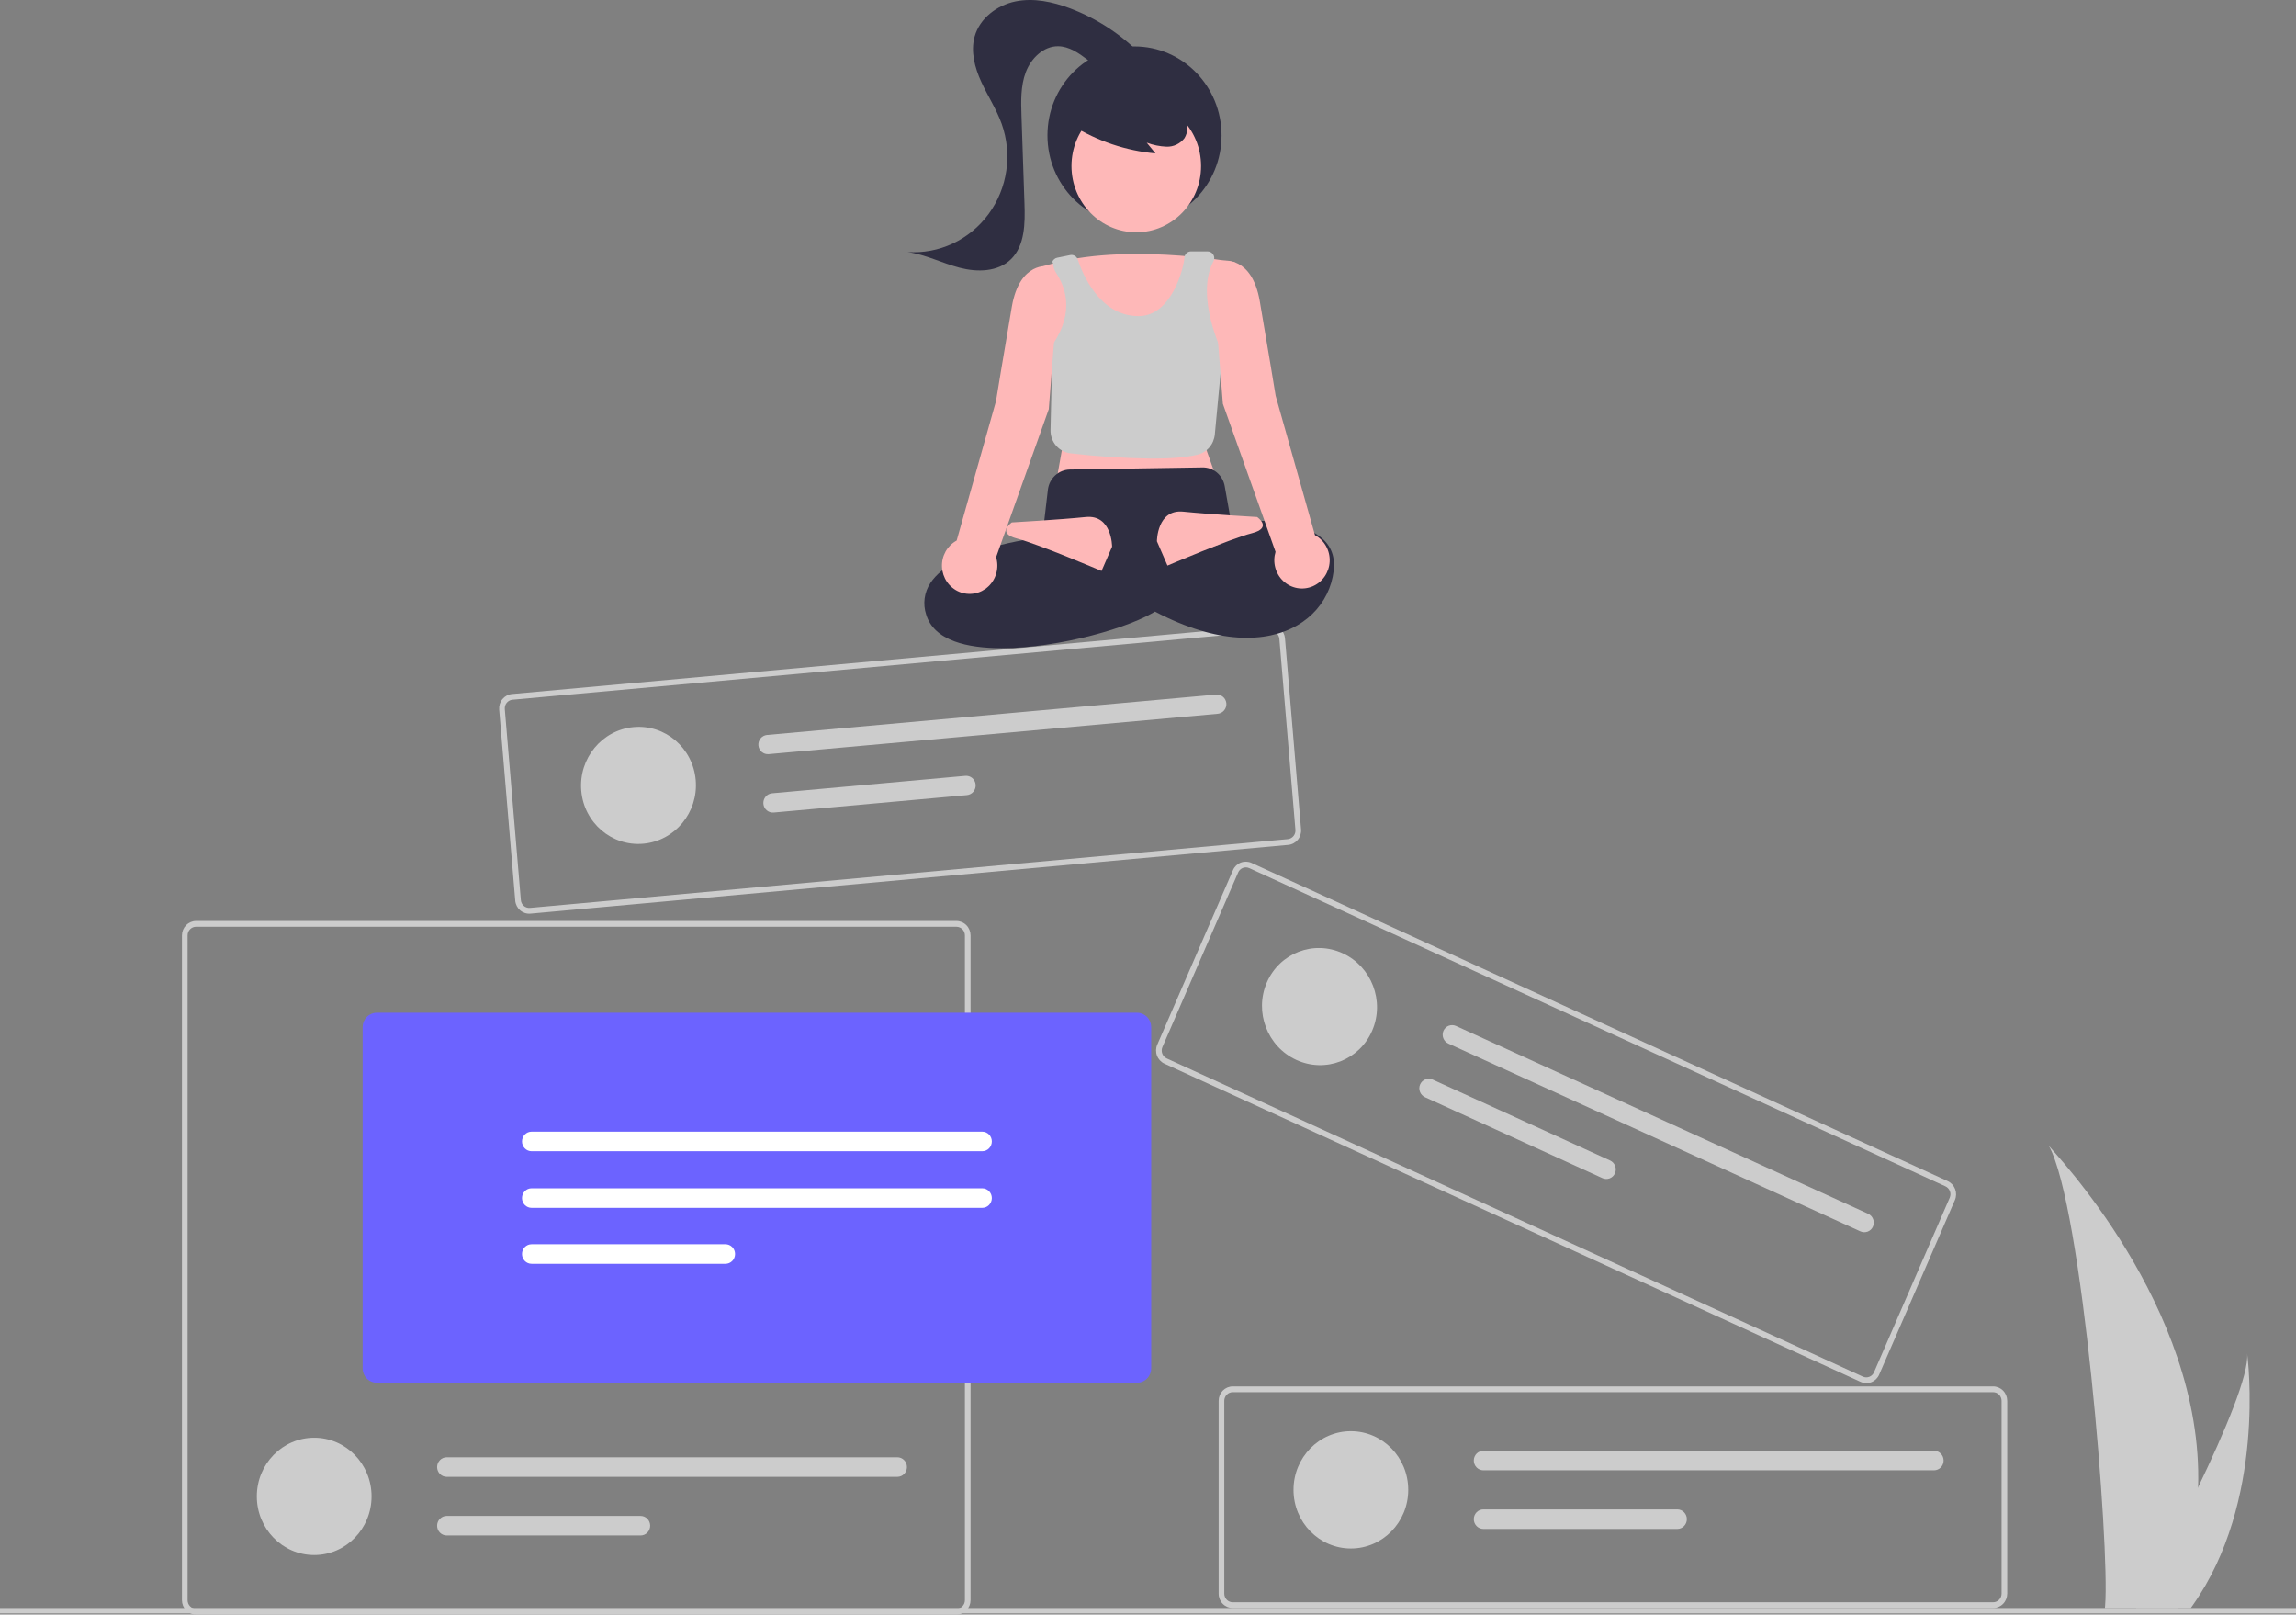 <svg width="926" height="651" viewBox="0 0 926 651" fill="none" xmlns="http://www.w3.org/2000/svg">
<rect x="0" y="0" width="926" height="651" fill="#808080" stroke="none"/>
<g id="undraw_social_serenity 1" clip-path="url(#clip0)">
<g id="msgBox4">
<path id="Path 141" d="M385.749 651.001H79.067C77.562 650.999 76.119 650.387 75.054 649.299C73.989 648.211 73.391 646.735 73.388 645.197V377.147C73.391 375.608 73.989 374.133 75.054 373.044C76.119 371.956 77.562 371.344 79.067 371.342H385.749C387.254 371.344 388.697 371.956 389.762 373.044C390.827 374.133 391.426 375.608 391.428 377.147V645.195C391.426 646.734 390.827 648.21 389.762 649.298C388.698 650.386 387.254 650.998 385.749 651V651.001ZM79.067 373.659C78.165 373.661 77.3 374.029 76.662 374.681C76.024 375.333 75.665 376.217 75.663 377.139V645.195C75.665 646.118 76.024 647.002 76.662 647.654C77.3 648.306 78.165 648.673 79.067 648.675H385.749C386.651 648.673 387.516 648.306 388.154 647.654C388.792 647.002 389.151 646.118 389.153 645.195V377.147C389.151 376.224 388.792 375.34 388.154 374.688C387.516 374.036 386.651 373.669 385.749 373.667L79.067 373.659Z" fill="#CCCCCC"/>
<path id="Ellipse 19" d="M126.719 626.98C139.495 626.98 149.853 616.393 149.853 603.334C149.853 590.275 139.495 579.689 126.719 579.689C113.942 579.689 103.585 590.275 103.585 603.334C103.585 616.393 113.942 626.98 126.719 626.98Z" fill="#CCCCCC"/>
<path id="Path 142" d="M180.149 587.57C179.126 587.57 178.145 587.986 177.422 588.725C176.699 589.464 176.293 590.466 176.293 591.511C176.293 592.556 176.699 593.559 177.422 594.298C178.145 595.037 179.126 595.452 180.149 595.452H361.919C362.941 595.452 363.922 595.037 364.645 594.298C365.368 593.559 365.774 592.556 365.774 591.511C365.774 590.466 365.368 589.464 364.645 588.725C363.922 587.986 362.941 587.57 361.919 587.57H180.149Z" fill="#CCCCCC"/>
<path id="Path 143" d="M180.149 611.217C179.126 611.217 178.145 611.632 177.422 612.371C176.699 613.11 176.293 614.112 176.293 615.157C176.293 616.203 176.699 617.205 177.422 617.944C178.145 618.683 179.126 619.098 180.149 619.098H258.365C259.388 619.098 260.368 618.683 261.091 617.944C261.814 617.205 262.221 616.203 262.221 615.157C262.221 614.112 261.814 613.11 261.091 612.371C260.368 611.632 259.388 611.217 258.365 611.217H180.149Z" fill="#CCCCCC"/>
</g>
<g id="msgBox5">
<path id="Path 154" d="M458.613 557.508H151.93C150.425 557.507 148.981 556.895 147.917 555.806C146.852 554.718 146.253 553.243 146.251 551.704V414.142C146.253 412.603 146.852 411.127 147.917 410.039C148.981 408.951 150.425 408.339 151.93 408.337H458.613C460.118 408.339 461.562 408.951 462.626 410.039C463.691 411.127 464.29 412.603 464.292 414.142V551.704C464.29 553.243 463.691 554.718 462.626 555.806C461.562 556.895 460.118 557.507 458.613 557.508V557.508Z" fill="#6C63FF"/>
<path id="Path 155" d="M214.386 456.284C213.364 456.284 212.383 456.7 211.66 457.439C210.937 458.178 210.531 459.18 210.531 460.225C210.531 461.27 210.937 462.273 211.66 463.012C212.383 463.751 213.364 464.166 214.386 464.166H396.158C397.18 464.166 398.161 463.751 398.884 463.012C399.607 462.273 400.013 461.27 400.013 460.225C400.013 459.18 399.607 458.178 398.884 457.439C398.161 456.7 397.18 456.284 396.158 456.284H214.386Z" fill="white"/>
<path id="Path 156" d="M214.386 479.12C213.364 479.12 212.383 479.535 211.66 480.274C210.937 481.013 210.531 482.015 210.531 483.06C210.531 484.106 210.937 485.108 211.66 485.847C212.383 486.586 213.364 487.001 214.386 487.001H396.158C397.18 487.001 398.161 486.586 398.884 485.847C399.607 485.108 400.013 484.106 400.013 483.06C400.013 482.015 399.607 481.013 398.884 480.274C398.161 479.535 397.18 479.12 396.158 479.12H214.386Z" fill="white"/>
<path id="Path 157" d="M214.386 501.679C213.364 501.679 212.383 502.094 211.66 502.833C210.937 503.572 210.531 504.574 210.531 505.619C210.531 506.665 210.937 507.667 211.66 508.406C212.383 509.145 213.364 509.56 214.386 509.56H292.603C293.625 509.56 294.606 509.145 295.329 508.406C296.052 507.667 296.458 506.665 296.458 505.619C296.458 504.574 296.052 503.572 295.329 502.833C294.606 502.094 293.625 501.679 292.603 501.679H214.386Z" fill="white"/>
</g>
<g id="msgBox3">
<path id="Path 138" d="M803.852 648.366H497.171C495.665 648.364 494.222 647.752 493.157 646.664C492.093 645.576 491.494 644.101 491.492 642.562V564.805C491.494 563.266 492.093 561.791 493.157 560.703C494.222 559.615 495.665 559.002 497.171 559H803.852C805.357 559.002 806.801 559.615 807.865 560.703C808.93 561.791 809.529 563.266 809.531 564.805V642.561C809.529 644.1 808.93 645.575 807.866 646.664C806.801 647.752 805.358 648.364 803.852 648.366V648.366ZM497.171 561.318C496.268 561.32 495.404 561.687 494.766 562.339C494.128 562.991 493.768 563.875 493.766 564.797V642.553C493.768 643.475 494.128 644.359 494.766 645.011C495.404 645.664 496.268 646.031 497.171 646.033H803.852C804.754 646.031 805.619 645.664 806.257 645.012C806.895 644.36 807.255 643.475 807.256 642.553V564.805C807.255 563.882 806.895 562.998 806.257 562.346C805.619 561.694 804.754 561.327 803.852 561.325L497.171 561.318Z" fill="#CCCCCC"/>
<path id="Ellipse 18" d="M544.823 624.345C557.599 624.345 567.957 613.758 567.957 600.7C567.957 587.641 557.599 577.054 544.823 577.054C532.046 577.054 521.689 587.641 521.689 600.7C521.689 613.758 532.046 624.345 544.823 624.345Z" fill="#CCCCCC"/>
<path id="Path 139" d="M598.252 584.936C597.229 584.936 596.249 585.351 595.526 586.09C594.803 586.829 594.396 587.831 594.396 588.876C594.396 589.921 594.803 590.924 595.526 591.663C596.249 592.402 597.229 592.817 598.252 592.817H780.022C781.045 592.817 782.025 592.402 782.748 591.663C783.471 590.924 783.878 589.921 783.878 588.876C783.878 587.831 783.471 586.829 782.748 586.09C782.025 585.351 781.045 584.936 780.022 584.936H598.252Z" fill="#CCCCCC"/>
<path id="Path 140" d="M598.252 608.582C597.229 608.582 596.249 608.997 595.526 609.736C594.803 610.475 594.396 611.478 594.396 612.523C594.396 613.568 594.803 614.57 595.526 615.309C596.249 616.048 597.229 616.463 598.252 616.463H676.468C677.491 616.463 678.472 616.048 679.195 615.309C679.918 614.57 680.324 613.568 680.324 612.523C680.324 611.478 679.918 610.475 679.195 609.736C678.472 608.997 677.491 608.582 676.468 608.582H598.252Z" fill="#CCCCCC"/>
</g>
<g id="msgBox2">
<path id="Path 135" d="M750.393 557.161L469.642 428.872C468.264 428.241 467.184 427.082 466.637 425.651C466.09 424.221 466.121 422.634 466.725 421.239L497.286 350.811C497.893 349.418 499.021 348.332 500.423 347.792C501.825 347.251 503.388 347.301 504.767 347.929L785.518 476.217C786.895 476.849 787.976 478.007 788.523 479.438C789.07 480.869 789.038 482.456 788.435 483.85L757.874 554.278C757.267 555.671 756.139 556.756 754.737 557.297C753.334 557.837 751.772 557.788 750.393 557.16L750.393 557.161ZM503.856 350.028C503.029 349.652 502.093 349.623 501.253 349.947C500.412 350.271 499.736 350.921 499.372 351.755L468.81 422.183C468.45 423.019 468.431 423.97 468.759 424.827C469.087 425.685 469.734 426.379 470.559 426.759L751.31 555.047C752.137 555.423 753.073 555.452 753.913 555.128C754.754 554.805 755.43 554.154 755.794 553.319L786.353 482.899C786.713 482.063 786.732 481.112 786.404 480.254C786.076 479.397 785.429 478.702 784.604 478.323L503.856 350.028Z" fill="#CCCCCC"/>
<path id="Ellipse 17" d="M522.848 427.366C534.578 432.735 548.261 427.455 553.408 415.573C558.556 403.691 553.22 389.707 541.489 384.338C529.759 378.969 516.077 384.249 510.929 396.131C505.782 408.013 511.118 421.997 522.848 427.366Z" fill="#CCCCCC"/>
<path id="Path 136" d="M587.236 413.672C586.301 413.246 585.242 413.212 584.291 413.577C583.34 413.943 582.575 414.677 582.165 415.62C581.754 416.562 581.732 417.635 582.103 418.603C582.474 419.571 583.208 420.354 584.143 420.779L750.323 496.487C751.258 496.913 752.318 496.947 753.269 496.581C754.22 496.216 754.985 495.481 755.395 494.539C755.805 493.596 755.827 492.523 755.456 491.555C755.085 490.588 754.352 489.805 753.417 489.379L587.236 413.672Z" fill="#CCCCCC"/>
<path id="Path 137" d="M577.822 435.287C576.887 434.86 575.827 434.826 574.876 435.192C573.924 435.558 573.159 436.293 572.749 437.237C572.339 438.181 572.317 439.255 572.688 440.224C573.059 441.193 573.793 441.976 574.728 442.403L646.257 475.02C647.192 475.446 648.252 475.48 649.204 475.114C650.155 474.749 650.92 474.013 651.331 473.069C651.741 472.126 651.763 471.051 651.392 470.083C651.021 469.114 650.287 468.33 649.352 467.903L577.822 435.287Z" fill="#CCCCCC"/>
</g>
<g id="msgBox1">
<path id="Path 138_2" d="M519.553 340.656L213.946 368.375C212.446 368.509 210.956 368.033 209.805 367.051C208.653 366.069 207.933 364.661 207.803 363.137L201.322 286.095C201.196 284.57 201.67 283.054 202.64 281.88C203.61 280.706 204.998 279.969 206.498 279.831L512.105 252.112C513.605 251.978 515.094 252.454 516.246 253.436C517.398 254.418 518.117 255.825 518.248 257.35L524.728 334.39C524.855 335.915 524.381 337.431 523.411 338.606C522.441 339.78 521.053 340.518 519.553 340.656V340.656ZM206.691 282.127C205.792 282.21 204.961 282.652 204.379 283.356C203.798 284.06 203.513 284.968 203.588 285.882L210.069 362.923C210.148 363.836 210.58 364.679 211.27 365.268C211.96 365.856 212.852 366.142 213.752 366.062L519.359 338.344C520.258 338.26 521.089 337.818 521.67 337.115C522.252 336.411 522.536 335.502 522.461 334.588L515.981 257.555C515.902 256.642 515.471 255.798 514.78 255.21C514.09 254.621 513.198 254.335 512.298 254.415L206.691 282.127Z" fill="#CCCCCC"/>
<path id="Ellipse 18_2" d="M259.479 340.179C272.226 339.02 281.676 327.555 280.587 314.571C279.497 301.587 268.28 292.001 255.533 293.16C242.785 294.319 233.335 305.784 234.425 318.768C235.514 331.752 246.732 341.338 259.479 340.179Z" fill="#CCCCCC"/>
<path id="Path 139_2" d="M309.38 296.33C308.361 296.422 307.419 296.917 306.76 297.707C306.102 298.497 305.78 299.517 305.868 300.543C305.955 301.568 306.443 302.516 307.224 303.176C308.006 303.837 309.018 304.157 310.036 304.065L491.093 287.792C492.111 287.7 493.054 287.205 493.712 286.415C494.371 285.625 494.692 284.605 494.605 283.579C494.518 282.553 494.03 281.606 493.248 280.945C492.466 280.285 491.455 279.965 490.436 280.056L309.38 296.33Z" fill="#CCCCCC"/>
<path id="Path 140_2" d="M311.393 319.849C310.374 319.941 309.432 320.438 308.773 321.231C308.114 322.025 307.793 323.049 307.88 324.079C307.967 325.109 308.456 326.06 309.237 326.723C310.019 327.386 311.031 327.707 312.049 327.615L389.966 320.584C390.984 320.492 391.927 319.995 392.585 319.202C393.244 318.409 393.565 317.384 393.478 316.355C393.391 315.325 392.903 314.373 392.121 313.71C391.339 313.047 390.328 312.726 389.309 312.818L311.393 319.849Z" fill="#CCCCCC"/>
</g>
<g id="women">
<path id="Ellipse 21" d="M457.555 90.483C476.945 90.483 492.663 74.417 492.663 54.599C492.663 34.781 476.945 18.715 457.555 18.715C438.166 18.715 422.447 34.781 422.447 54.599C422.447 74.417 438.166 90.483 457.555 90.483Z" fill="#2F2E41"/>
<path id="Ellipse 22" d="M458.268 93.652C472.699 93.652 484.398 81.695 484.398 66.945C484.398 52.195 472.699 40.238 458.268 40.238C443.837 40.238 432.138 52.195 432.138 66.945C432.138 81.695 443.837 93.652 458.268 93.652Z" fill="#FEB8B8"/>
<path id="Path 159" d="M497.983 105.706C497.983 105.706 450.108 97.007 419.256 107.881L428.299 181.279L426.171 193.241L490.004 191.066L485.748 179.105L497.983 105.706Z" fill="#FEB8B8"/>
<path id="Path 160" d="M464.714 184.914C453.692 184.779 442.684 184.067 431.734 182.778C429.485 182.525 427.411 181.419 425.921 179.678C424.432 177.938 423.636 175.689 423.69 173.377L424.467 139.052L424.557 138.918C433.806 125.225 429.301 115.223 425.834 109.838C425.102 108.701 424.713 107.369 424.715 106.008V106.008C424.183 105.247 424.063 106.449 424.395 105.596C424.559 105.173 424.823 104.799 425.164 104.507C425.505 104.214 425.913 104.014 426.349 103.924L431.63 102.845C432.263 102.716 432.922 102.827 433.481 103.157C434.041 103.487 434.463 104.015 434.67 104.64C436.445 110.052 443.361 127.466 459.21 127.461C472.45 127.461 477.39 108.311 477.686 103.886C477.734 103.2 478.034 102.559 478.526 102.09C479.018 101.622 479.666 101.361 480.338 101.361H486.934C487.352 101.351 487.766 101.437 488.147 101.613C488.527 101.789 488.864 102.049 489.132 102.376C489.461 102.793 489.661 103.299 489.707 103.832C489.753 104.364 489.644 104.899 489.392 105.368C481.864 119.515 492.865 141.904 492.977 142.122L493.047 142.263L489.943 175.203C489.755 177.136 488.98 178.959 487.725 180.418C486.47 181.876 484.8 182.896 482.949 183.334C478.15 184.485 471.663 184.914 464.714 184.914Z" fill="#CCCCCC"/>
<path id="Path 162" d="M492.131 210.639C492.131 210.639 541.07 204.115 537.878 230.212C534.687 256.309 497.451 274.795 441.065 230.212L447.449 217.163C447.449 217.163 479.365 225.862 492.131 219.338V210.639Z" fill="#2F2E41"/>
<path id="Path 161" d="M403.959 261.344C396.81 261.344 390.265 260.539 385.065 258.637C378.884 256.377 375.003 252.721 373.528 247.764C372.831 245.657 372.623 243.414 372.92 241.211C373.216 239.009 374.009 236.906 375.237 235.07C384.381 221.076 416.112 217.129 420.37 216.662L422.625 197.451C422.892 195.234 423.933 193.19 425.557 191.695C427.181 190.199 429.278 189.353 431.463 189.311L484.903 188.458C487.05 188.405 489.144 189.142 490.804 190.535C492.464 191.927 493.579 193.883 493.946 196.045L496.983 213.117L461.941 230.488L467.239 245.652L466.893 245.888C456.637 252.875 427.143 261.343 403.959 261.344Z" fill="#2F2E41"/>
<path id="Path 163" d="M448.513 220.426C448.513 220.426 448.513 207.377 437.874 208.464C427.235 209.552 408.085 210.639 408.085 210.639C408.085 210.639 401.702 214.989 410.213 217.163C418.724 219.338 444.257 230.212 444.257 230.212L448.513 220.426Z" fill="#FEB8B8"/>
<path id="Path 164" d="M466.598 218.251C466.598 218.251 466.598 205.202 477.237 206.289C487.876 207.377 507.026 208.464 507.026 208.464C507.026 208.464 513.409 212.814 504.898 214.989C496.387 217.163 470.854 228.037 470.854 228.037L466.598 218.251Z" fill="#FEB8B8"/>
<path id="Path 166" d="M422.979 107.337C422.979 107.337 411.277 105.162 408.085 123.648C404.893 142.134 401.702 161.707 401.702 161.707L385.828 217.954C383.955 218.97 382.404 220.509 381.356 222.392C380.308 224.275 379.805 226.424 379.908 228.588C380.01 230.752 380.712 232.842 381.933 234.613C383.153 236.385 384.842 237.764 386.801 238.592C388.76 239.419 390.909 239.659 392.997 239.284C395.085 238.909 397.025 237.935 398.592 236.476C400.158 235.016 401.286 233.131 401.843 231.04C402.4 228.95 402.364 226.741 401.739 224.671L422.979 164.973L425.107 137.788V110.856C425.107 110.125 424.908 109.409 424.532 108.788C424.156 108.166 423.619 107.664 422.979 107.337Z" fill="#FEB8B8"/>
<path id="Path 165" d="M530.348 215.779L514.474 159.532C514.474 159.532 511.282 139.959 508.091 121.473C504.899 102.988 493.196 105.162 493.196 105.162L491.069 106.25V135.609L493.196 162.794L514.437 222.492C513.811 224.562 513.775 226.771 514.333 228.861C514.89 230.952 516.018 232.837 517.584 234.297C519.15 235.756 521.091 236.73 523.179 237.105C525.266 237.48 527.415 237.239 529.375 236.412C531.334 235.585 533.022 234.206 534.243 232.434C535.464 230.663 536.166 228.573 536.268 226.409C536.37 224.245 535.868 222.096 534.819 220.213C533.771 218.33 532.22 216.791 530.348 215.775V215.779Z" fill="#FEB8B8"/>
<path id="Path 167" d="M432.402 50.538C442.607 56.906 454.111 60.78 466.021 61.86L462.477 57.521C465.057 58.495 467.772 59.046 470.521 59.152C471.897 59.193 473.264 58.903 474.511 58.306C475.758 57.71 476.851 56.823 477.702 55.717C478.397 54.568 478.81 53.264 478.906 51.917C479.001 50.57 478.777 49.219 478.251 47.98C477.171 45.508 475.49 43.36 473.369 41.739C469.608 38.699 465.169 36.656 460.449 35.794C455.728 34.931 450.872 35.276 446.313 36.797C443.185 37.752 440.382 39.587 438.228 42.095C437.169 43.358 436.434 44.869 436.088 46.494C435.742 48.119 435.796 49.806 436.246 51.404" fill="#2F2E41"/>
<path id="Path 168" d="M460.86 22.698C452.618 14.156 442.645 7.564 431.642 3.387C424.579 0.713 416.892 -0.94 409.508 0.579C402.125 2.099 395.146 7.321 393.082 14.724C391.398 20.779 393.137 27.299 395.751 32.999C398.365 38.699 401.856 43.981 403.97 49.897C406.128 55.93 406.777 62.419 405.859 68.773C404.941 75.128 402.484 81.148 398.712 86.286C394.94 91.424 389.973 95.518 384.26 98.196C378.547 100.873 372.271 102.05 366 101.62C373.255 102.613 379.942 106.099 387.034 107.954C394.126 109.809 402.495 109.683 407.765 104.49C413.34 98.997 413.452 90.064 413.182 82.153L411.98 46.873C411.775 40.876 411.601 34.685 413.717 29.087C415.833 23.49 420.862 18.588 426.734 18.639C431.184 18.678 435.121 21.432 438.691 24.15C442.26 26.867 446.031 29.766 450.469 30.169C454.906 30.573 459.962 27.222 459.63 22.685" fill="#2F2E41"/>
</g>
<g id="plant">
<path id="Rectangle 1" d="M926 648.365H0V650.54H926V648.365Z" fill="#CCCCCC"/>
<g id="Group 16">
<path id="Path 133" d="M886.516 599.686C886.092 615.856 883.442 631.884 878.644 647.297C878.537 647.655 878.419 648.007 878.304 648.365H848.927C848.958 648.044 848.99 647.687 849.021 647.297C850.98 624.282 839.79 485.871 826.287 461.916C827.47 463.859 888.794 526.555 886.516 599.686Z" fill="#CCCCCC"/>
<path id="Path 134" d="M884.312 647.297C884.066 647.655 883.811 648.013 883.549 648.365H861.51C861.677 648.061 861.87 647.703 862.095 647.297C865.735 640.582 876.511 620.502 886.514 599.686C897.259 577.316 907.126 554.098 906.295 545.695C906.552 547.589 913.991 605.367 884.312 647.297Z" fill="#CCCCCC"/>
</g>
</g>
</g>
<defs>
<clipPath id="clip0">
<rect width="926" height="651" fill="white"/>
</clipPath>
</defs>
</svg>
